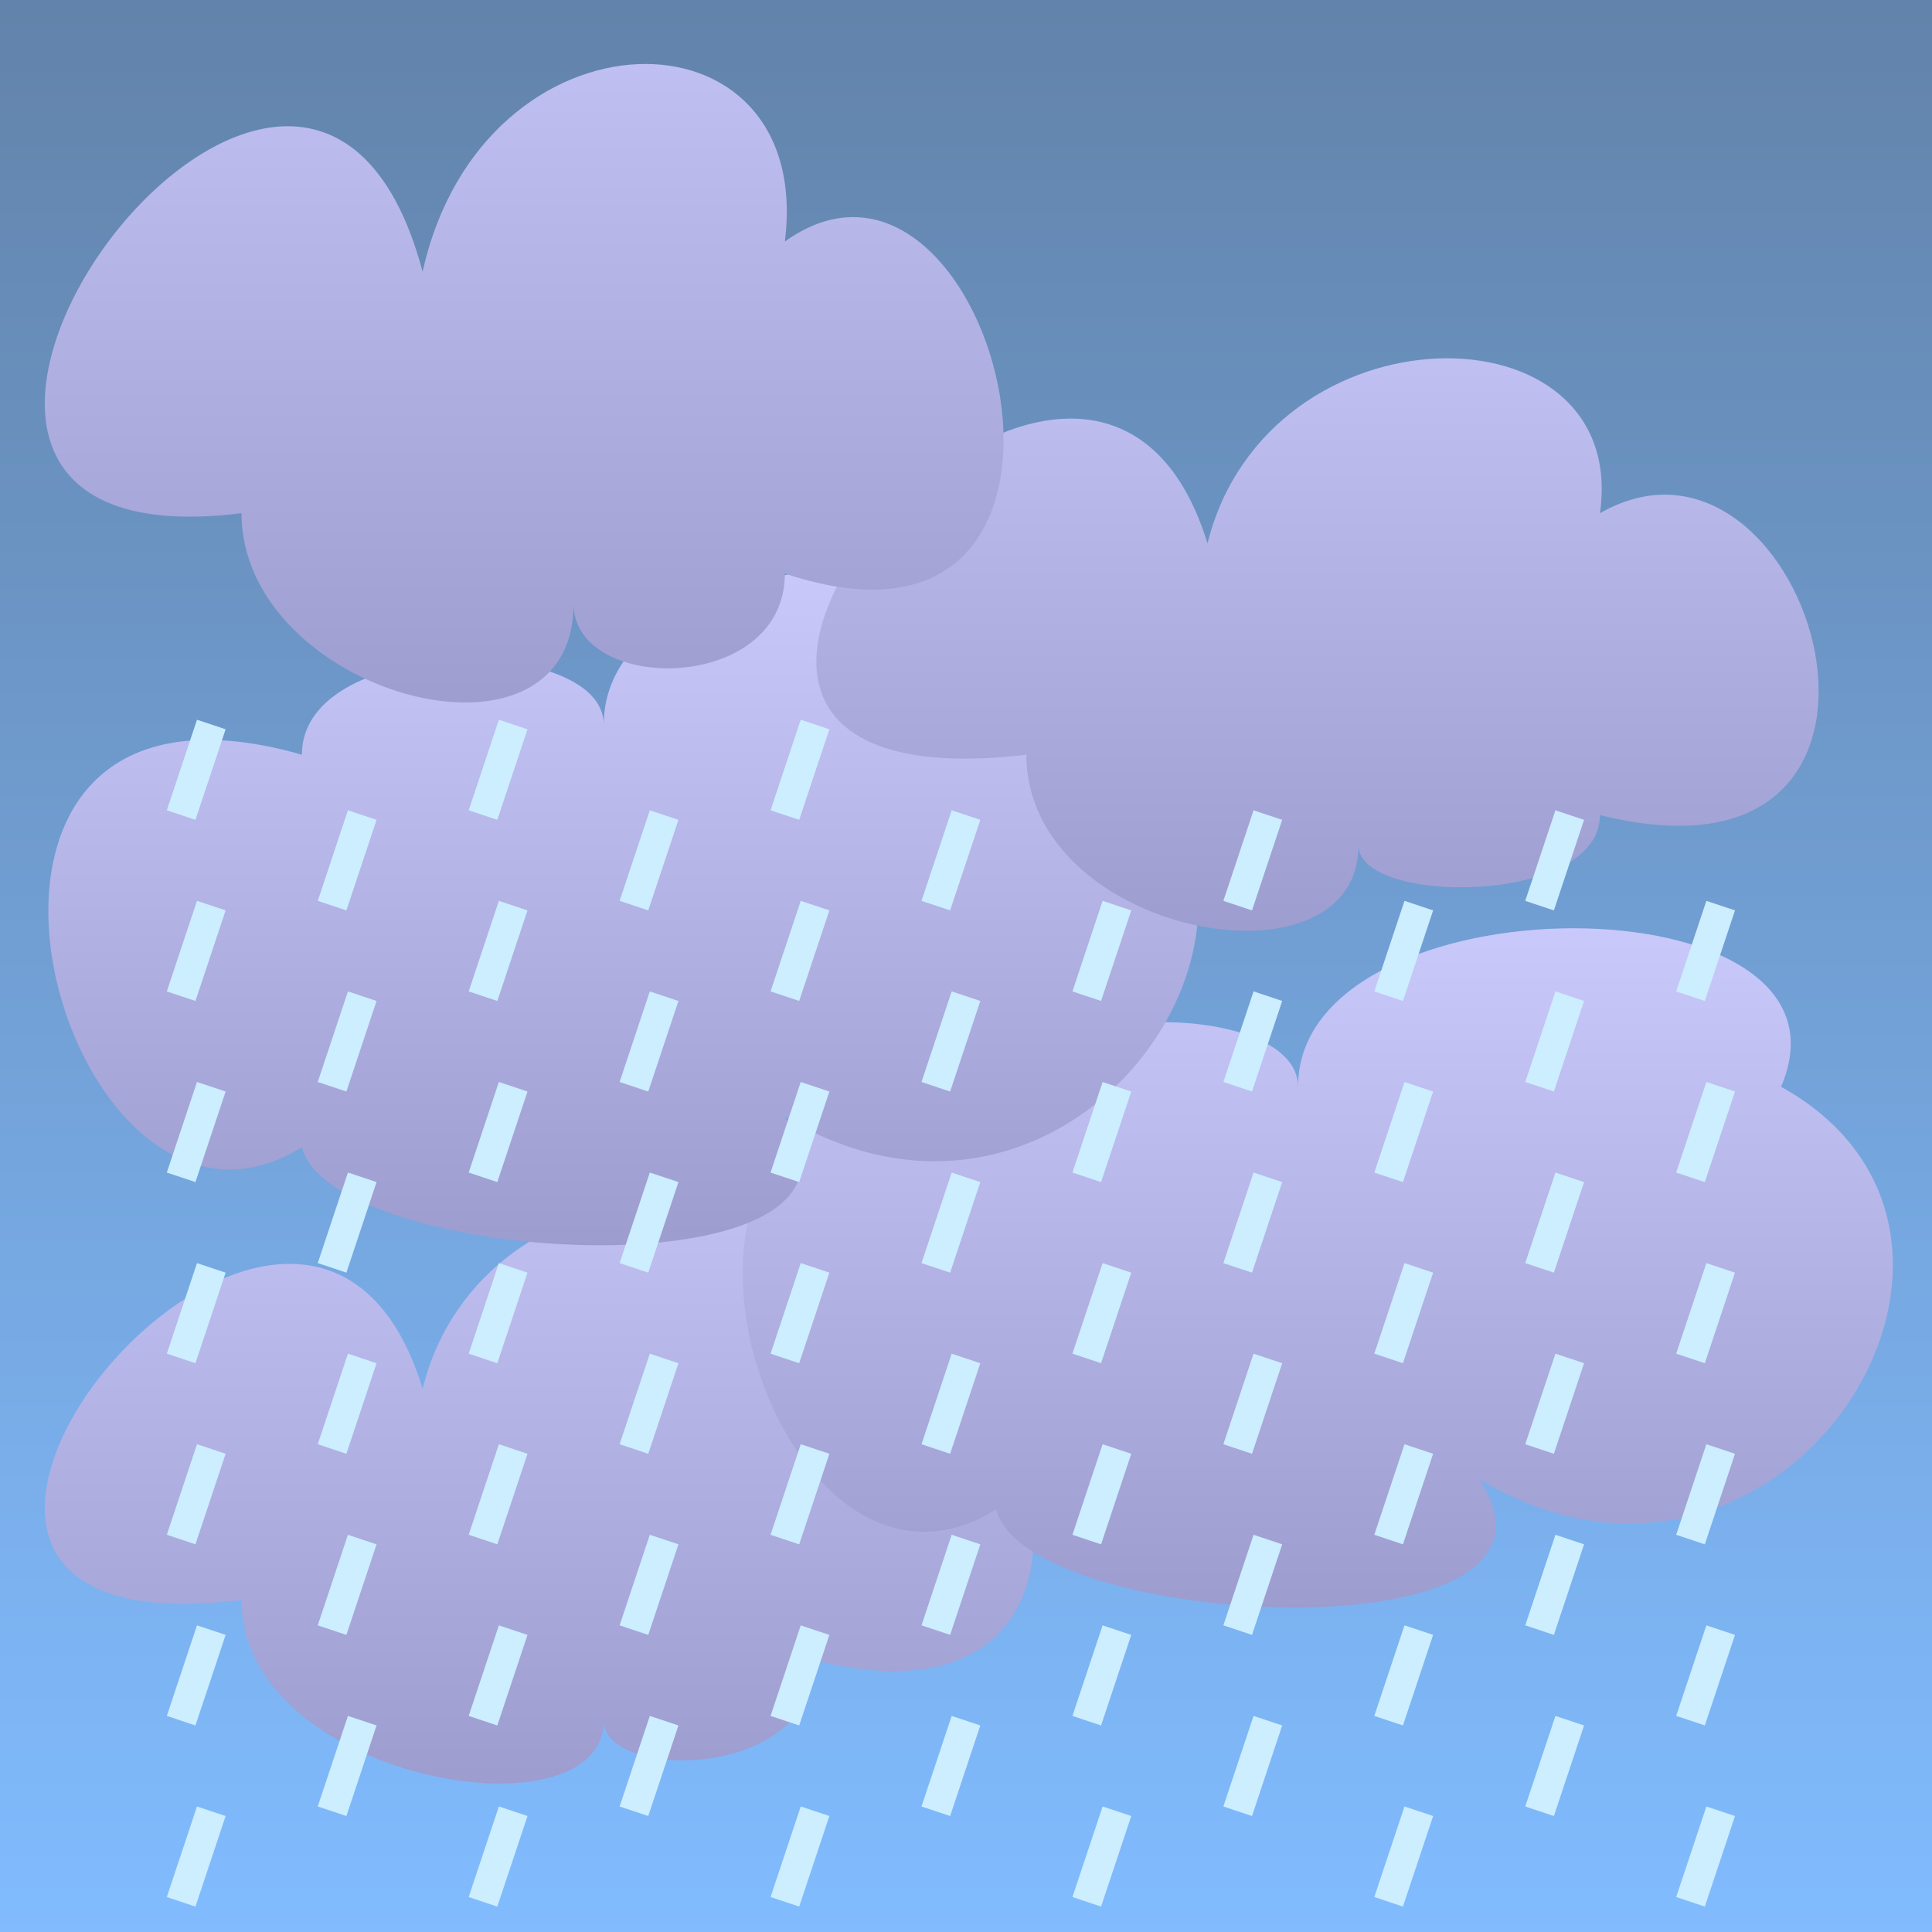 <?xml version="1.0" encoding="UTF-8" standalone="no"?>
<!DOCTYPE svg PUBLIC "-//W3C//DTD SVG 1.1//EN"
  "http://www.w3.org/Graphics/SVG/1.1/DTD/svg11.dtd">
<svg width="64px" height="64px" version="1.1"
  xmlns="http://www.w3.org/2000/svg">
<!--
 Copyright © 2006-2013 Tobias Quathamer <t.quathamer@gmx.net>

 This file is part of the Drupal Weather module.

 Weather is free software; you can redistribute it and/or modify
 it under the terms of the GNU General Public License as published by
 the Free Software Foundation; either version 2 of the License, or
 (at your option) any later version.

 Weather is distributed in the hope that it will be useful,
 but WITHOUT ANY WARRANTY; without even the implied warranty of
 MERCHANTABILITY or FITNESS FOR A PARTICULAR PURPOSE.  See the
 GNU General Public License for more details.

 You should have received a copy of the GNU General Public License
 along with Weather; if not, write to the Free Software
 Foundation, Inc., 51 Franklin St, Fifth Floor, Boston, MA  02110-1301  USA
-->

  <!-- blue sky background -->	
  <linearGradient id="sky" x2="0" y2="100%">
    <stop offset="0" stop-color="#6283aa" />
    <stop offset="1" stop-color="#81bcff" />
  </linearGradient>
  <rect x="0" y="0" width="100%" height="100%" fill="url(#sky)" />
	
  <!-- clouds colors -->
  <linearGradient id="cloud" x2="0" y2="100%">
    <stop offset="0" stop-color="#ccccff" />
    <stop offset="1" stop-color="#9999cc" />
  </linearGradient>
  
  <!-- overcast clouds -->
  <path
    d="M 8,53 C 8,59 20,61 20,57 C 20,59 27,59 27,55 C 39,58 34,41 27,45 C 28,38 16,38 14,46 C 10,33 -8,55 8,53"
    fill="url(#cloud)" />
  <path
    d="M 59,36 C 62,29 43,29 43,36 C 43,33 33,33 33,37 C 19,33 25,55 33,50 C 34,54 53,55 49,49 C 59,55 68,41 59,36"
    fill="url(#cloud)" />
  <path
    d="M 36,24 C 39,17 20,17 20,24 C 20,21 10,21 10,25 C -4,21 2,43 10,38 C 11,42 30,43 26,37 C 36,43 45,29 36,24"
    fill="url(#cloud)" />
  <path
    d="M 34,25 C 34,31 45,33 45,28 C 45,30 53,30 53,27 C 65,30 60,13 53,17 C 54,10 42,10 40,18 C 36,5 17,27 34,25"
    fill="url(#cloud)" />
  <path
    d="M 8,17 C 8,23 19,26 19,20 C 19,23 26,23 26,19 C 38,23 33,3 26,8 C 27,0 16,0 14,9 C 10,-6 -8,19 8,17"
    fill="url(#cloud)" />

  <!-- heavy rain -->
  <g
    stroke="#cceeff"
    stroke-width="1">
    <line x1="7" y1="24" x2="6" y2="27" />
    <line x1="7" y1="24" x2="6" y2="27" transform="translate(10,0)" />
    <line x1="7" y1="24" x2="6" y2="27" transform="translate(20,0)" />
    <line x1="7" y1="24" x2="6" y2="27" transform="translate(5,3)" />
    <line x1="7" y1="24" x2="6" y2="27" transform="translate(15,3)" />
    <line x1="7" y1="24" x2="6" y2="27" transform="translate(25,3)" />
    <line x1="7" y1="24" x2="6" y2="27" transform="translate(35,3)" />
    <line x1="7" y1="24" x2="6" y2="27" transform="translate(45,3)" />
    <line x1="7" y1="24" x2="6" y2="27" transform="translate(0,6)" />
    <line x1="7" y1="24" x2="6" y2="27" transform="translate(10,6)" />
    <line x1="7" y1="24" x2="6" y2="27" transform="translate(20,6)" />
    <line x1="7" y1="24" x2="6" y2="27" transform="translate(30,6)" />
    <line x1="7" y1="24" x2="6" y2="27" transform="translate(40,6)" />
    <line x1="7" y1="24" x2="6" y2="27" transform="translate(50,6)" />
    <line x1="7" y1="24" x2="6" y2="27" transform="translate(5,9)" />
    <line x1="7" y1="24" x2="6" y2="27" transform="translate(15,9)" />
    <line x1="7" y1="24" x2="6" y2="27" transform="translate(25,9)" />
    <line x1="7" y1="24" x2="6" y2="27" transform="translate(35,9)" />
    <line x1="7" y1="24" x2="6" y2="27" transform="translate(45,9)" />
    <line x1="7" y1="24" x2="6" y2="27" transform="translate(0,12)" />
    <line x1="7" y1="24" x2="6" y2="27" transform="translate(10,12)" />
    <line x1="7" y1="24" x2="6" y2="27" transform="translate(20,12)" />
    <line x1="7" y1="24" x2="6" y2="27" transform="translate(30,12)" />
    <line x1="7" y1="24" x2="6" y2="27" transform="translate(40,12)" />
    <line x1="7" y1="24" x2="6" y2="27" transform="translate(50,12)" />
    <line x1="7" y1="24" x2="6" y2="27" transform="translate(5,15)" />
    <line x1="7" y1="24" x2="6" y2="27" transform="translate(15,15)" />
    <line x1="7" y1="24" x2="6" y2="27" transform="translate(25,15)" />
    <line x1="7" y1="24" x2="6" y2="27" transform="translate(35,15)" />
    <line x1="7" y1="24" x2="6" y2="27" transform="translate(45,15)" />
    <line x1="7" y1="24" x2="6" y2="27" transform="translate(0,18)" />
    <line x1="7" y1="24" x2="6" y2="27" transform="translate(10,18)" />
    <line x1="7" y1="24" x2="6" y2="27" transform="translate(20,18)" />
    <line x1="7" y1="24" x2="6" y2="27" transform="translate(30,18)" />
    <line x1="7" y1="24" x2="6" y2="27" transform="translate(40,18)" />
    <line x1="7" y1="24" x2="6" y2="27" transform="translate(50,18)" />
    <line x1="7" y1="24" x2="6" y2="27" transform="translate(5,21)" />
    <line x1="7" y1="24" x2="6" y2="27" transform="translate(15,21)" />
    <line x1="7" y1="24" x2="6" y2="27" transform="translate(25,21)" />
    <line x1="7" y1="24" x2="6" y2="27" transform="translate(35,21)" />
    <line x1="7" y1="24" x2="6" y2="27" transform="translate(45,21)" />
    <line x1="7" y1="24" x2="6" y2="27" transform="translate(0,24)" />
    <line x1="7" y1="24" x2="6" y2="27" transform="translate(10,24)" />
    <line x1="7" y1="24" x2="6" y2="27" transform="translate(20,24)" />
    <line x1="7" y1="24" x2="6" y2="27" transform="translate(30,24)" />
    <line x1="7" y1="24" x2="6" y2="27" transform="translate(40,24)" />
    <line x1="7" y1="24" x2="6" y2="27" transform="translate(50,24)" />
    <line x1="7" y1="24" x2="6" y2="27" transform="translate(5,27)" />
    <line x1="7" y1="24" x2="6" y2="27" transform="translate(15,27)" />
    <line x1="7" y1="24" x2="6" y2="27" transform="translate(25,27)" />
    <line x1="7" y1="24" x2="6" y2="27" transform="translate(35,27)" />
    <line x1="7" y1="24" x2="6" y2="27" transform="translate(45,27)" />
    <line x1="7" y1="24" x2="6" y2="27" transform="translate(0,30)" />
    <line x1="7" y1="24" x2="6" y2="27" transform="translate(10,30)" />
    <line x1="7" y1="24" x2="6" y2="27" transform="translate(20,30)" />
    <line x1="7" y1="24" x2="6" y2="27" transform="translate(30,30)" />
    <line x1="7" y1="24" x2="6" y2="27" transform="translate(40,30)" />
    <line x1="7" y1="24" x2="6" y2="27" transform="translate(50,30)" />
    <line x1="7" y1="24" x2="6" y2="27" transform="translate(5,33)" />
    <line x1="7" y1="24" x2="6" y2="27" transform="translate(15,33)" />
    <line x1="7" y1="24" x2="6" y2="27" transform="translate(25,33)" />
    <line x1="7" y1="24" x2="6" y2="27" transform="translate(35,33)" />
    <line x1="7" y1="24" x2="6" y2="27" transform="translate(45,33)" />
    <line x1="7" y1="24" x2="6" y2="27" transform="translate(0,36)" />
    <line x1="7" y1="24" x2="6" y2="27" transform="translate(10,36)" />
    <line x1="7" y1="24" x2="6" y2="27" transform="translate(20,36)" />
    <line x1="7" y1="24" x2="6" y2="27" transform="translate(30,36)" />
    <line x1="7" y1="24" x2="6" y2="27" transform="translate(40,36)" />
    <line x1="7" y1="24" x2="6" y2="27" transform="translate(50,36)" />
  </g>
</svg>

